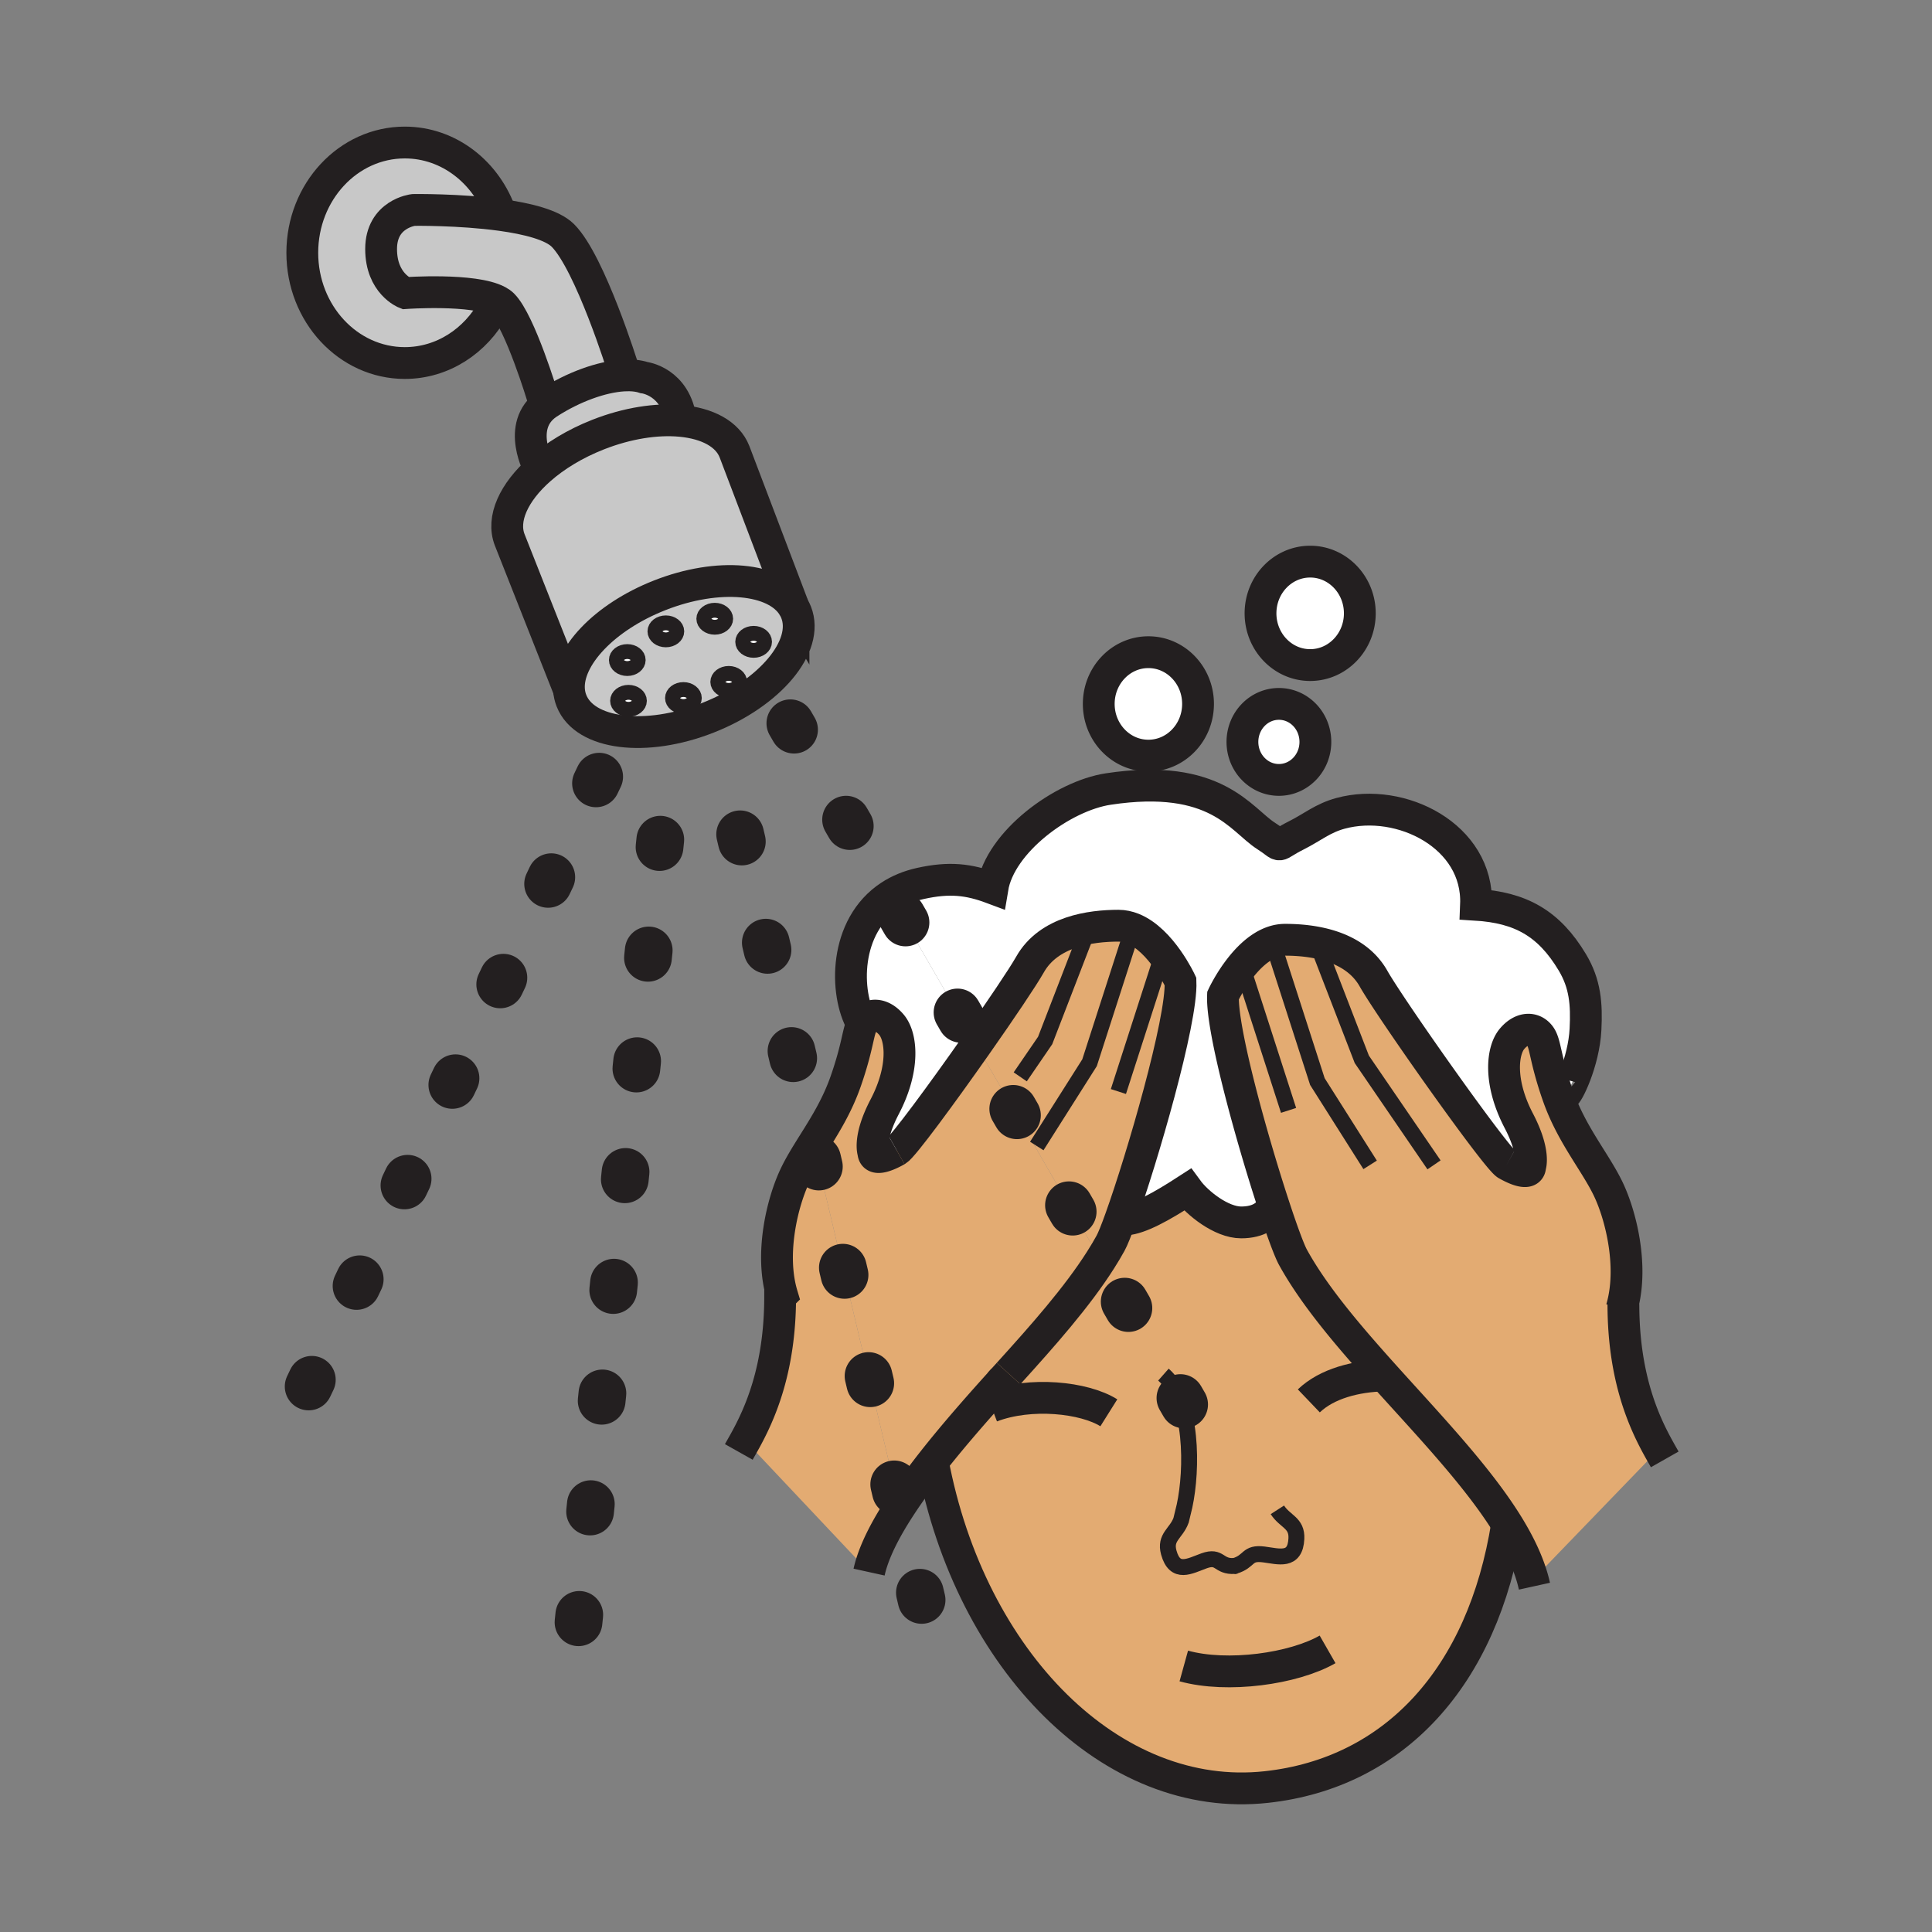 <?xml version="1.0"?><svg xmlns="http://www.w3.org/2000/svg" width="850.394" height="850.394" viewBox="0 0 850.394 850.394" overflow="visible"><rect x="0" y="0" width="850.394" height="850.394" fill="#808080" stroke="none"/><path d="M314.61 268.61c2.65 0 4.81 1.68 4.81 3.74 0 2.07-2.16 3.74-4.81 3.74-2.66 0-4.82-1.67-4.82-3.74 0-2.06 2.16-3.74 4.82-3.74zM331.72 278.77c2.66 0 4.81 1.67 4.81 3.74 0 2.06-2.15 3.75-4.81 3.75-2.66 0-4.81-1.69-4.81-3.75 0-2.07 2.15-3.74 4.81-3.74zM320.76 296.41c2.66 0 4.81 1.68 4.81 3.74 0 2.07-2.15 3.75-4.81 3.75-2.66 0-4.82-1.68-4.82-3.75 0-2.06 2.16-3.74 4.82-3.74zM300.82 303.51c2.66 0 4.81 1.68 4.81 3.75 0 2.07-2.15 3.74-4.81 3.74-2.66 0-4.82-1.67-4.82-3.74 0-2.07 2.16-3.75 4.82-3.75zM276.64 304.73c2.66 0 4.81 1.68 4.81 3.74 0 2.07-2.15 3.75-4.81 3.75-2.66 0-4.81-1.68-4.81-3.75 0-2.06 2.15-3.74 4.81-3.74zM276.11 286.79c2.66 0 4.81 1.67 4.81 3.74 0 2.07-2.15 3.74-4.81 3.74-2.66 0-4.81-1.67-4.81-3.74 0-2.07 2.15-3.74 4.81-3.74z" fill="#fff"></path><path d="M609.2 605.44c-15.8-17.57-30.73-35.061-40.061-51.99-1.63-2.95-4.819-11.58-8.54-22.95-9.649-29.41-22.92-77.16-22.279-92.26 0 0 11.38-24.59 27.31-24.59 12.26 0 30.72 2.53 38.95 17.1 7.63 13.5 54.07 79.23 58.65 81.79 5.5 3.11 10.149 4.32 10.279.87 0 0 2.391-5.98-5-20.11-8.95-17.14-7.319-30.92-2.95-36.06 4.341-5.13 9.33-4.98 12.08-1.561 2.771 3.391 2.13 9.561 8.13 26.641 5.98 17.09 16.33 29.029 22.091 40.979 5.52 11.48 10.84 33.01 6.46 50.67l.239.061c0 32.85 9.421 52.58 15.65 63.819L676 694l-1.55.45c-2.23-7.71-6.08-15.59-11.061-23.601C650.17 649.6 629 627.47 609.2 605.44z" fill="#e3ab72" class="aac-skin-fill"></path><path d="M498.61 408.73c-2-.8-4.11-1.27-6.301-1.27-12.25 0-30.72 2.53-38.939 17.09-3.15 5.58-12.93 20.08-23.66 35.36l-37.9-65.57c3.73-2.44 8.16-4.33 13.36-5.48 12.75-2.82 21.21-1.82 31.66 2.09 3.37-20.42 30.87-40.6 50.99-43.65 47.58-7.22 58.319 13.53 69.439 20.63 8.221 5.25 3.17 4.85 13.391-.26 6.949-3.49 11.58-7.55 19.42-9.67 26.54-7.18 60.85 9.97 59.62 40.24 19.449 1.22 32.01 7.99 42.409 25.37 5.631 9.42 6.341 18.28 5.78 29.44-.71 14.5-8.16 29.351-9.04 28.61l-3.07.66c-6-17.08-5.359-23.25-8.13-26.641-2.75-3.42-7.739-3.569-12.08 1.561-4.369 5.14-6 18.92 2.95 36.06 7.391 14.13 5 20.11 5 20.11-.13 3.45-4.779 2.24-10.279-.87-4.58-2.56-51.021-68.29-58.65-81.79-8.23-14.57-26.69-17.1-38.95-17.1-15.93 0-27.31 24.59-27.31 24.59-.641 15.1 12.63 62.85 22.279 92.26l-.199.07c-2.011 4.199-6.271 7.489-14.091 7.489-8.739 0-19.369-8.529-23.649-14.39-11.74 7.62-20.91 12.62-27.16 13.11l-2.25-.5c9.38-26.11 27.11-86.83 26.37-104.23 0 .001-8.46-18.289-21.01-23.319z" fill="#fff"></path><path d="M543.46 689.28c-.18.05-.36.1-.55.149l1.24-.21-.69.061zm-59.02-134.7c1.56-2.45 3.02-4.89 4.359-7.32.99-1.79 2.55-5.67 4.45-10.979l2.25.5c6.25-.49 15.42-5.49 27.16-13.11 4.28 5.86 14.91 14.39 23.649 14.39 7.82 0 12.08-3.29 14.091-7.489l.199-.07c3.721 11.37 6.91 20 8.54 22.95 9.33 16.93 24.261 34.42 40.061 51.99C629 627.47 650.17 649.6 663.39 670.85h-.01c-10.68 67.42-49.71 109.56-105.9 115.73-68.03 7.48-130.38-55.28-146.91-143.24 9.88-12.56 20.99-25.08 31.06-36.229l2.3-2.54c15.25-16.831 30.13-33.641 40.51-49.991z" fill="#e3ab72" class="aac-skin-fill"></path><path d="M576.69 247.21c12.06 0 21.85 10.19 21.85 22.76 0 12.57-9.79 22.77-21.85 22.77-12.07 0-21.86-10.2-21.86-22.77s9.79-22.76 21.86-22.76zM562.93 309.83c8.87 0 16.051 7.49 16.051 16.73s-7.181 16.73-16.051 16.73-16.06-7.49-16.06-16.73 7.19-16.73 16.06-16.73zM505.48 287.07c12.069 0 21.85 10.2 21.85 22.77s-9.78 22.76-21.85 22.76c-12.07 0-21.851-10.19-21.851-22.76.001-12.57 9.781-22.77 21.851-22.77z" fill="#fff"></path><path d="M519.62 432.05c.74 17.4-16.99 78.12-26.37 104.23-1.9 5.31-3.46 9.189-4.45 10.979-1.34 2.431-2.8 4.87-4.359 7.32l-28.771-49.76.68-.391 23.23-36.66 19.03-59.04c12.55 5.032 21.01 23.322 21.01 23.322z" fill="#e3ab72" class="aac-skin-fill"></path><path d="M498.61 408.73l-19.03 59.04-23.23 36.66-.68.391-25.96-44.91c10.73-15.28 20.51-29.78 23.66-35.36 8.22-14.56 26.689-17.09 38.939-17.09 2.191-.001 4.301.469 6.301 1.269z" fill="#e3ab72" class="aac-skin-fill"></path><path d="M410.57 643.34c-5.33 6.78-10.31 13.57-14.57 20.15l-37.96-160.13c4.97-7.91 10.4-16.57 14.14-27.23 5.37-15.31 5.41-21.86 7.36-25.5.23-.42.47-.81.76-1.16 2.76-3.399 7.74-3.56 12.09 1.58 4.37 5.141 5.99 18.92-2.96 36.061-7.39 14.12-5 20.109-5 20.109.13 3.45 4.79 2.221 10.28-.87 2.69-1.51 19.79-24.76 35-46.439l25.96 44.91 28.771 49.76c-10.381 16.35-25.261 33.16-40.511 49.99l-2.3 2.54c-10.07 11.149-21.18 23.669-31.06 36.229z" fill="#e3ab72" class="aac-skin-fill"></path><path d="M391.81 394.34l37.9 65.57c-15.21 21.68-32.31 44.93-35 46.439-5.49 3.091-10.15 4.32-10.28.87 0 0-2.39-5.989 5-20.109 8.95-17.141 7.33-30.92 2.96-36.061-4.35-5.14-9.33-4.979-12.09-1.58a7.3 7.3 0 0 0-.76 1.16l-.13-.07c-7.7-13.339-8.03-42.899 12.4-56.219z" fill="#fff"></path><path d="M358.04 503.36L396 663.49c-6.67 10.26-11.6 20.029-13.46 28.49l-54.55-57.87c6.21-11.32 15.4-30.96 15.4-63.38l.82-.801c-5.4-18.02.11-40.87 5.88-52.819 2.16-4.49 4.97-8.99 7.95-13.75z" fill="#e3ab72" class="aac-skin-fill"></path><path d="M250.45 303.64c-1.06-14.29 15.45-31.98 39.93-41.61 25.79-10.15 51.21-7.72 58.89 5.13.45.75.84 1.54 1.16 2.37 5.87 14.89-11.52 35.67-38.84 46.41-27.31 10.75-54.19 7.39-60.05-7.5-.61-1.54-.97-3.15-1.09-4.8zm86.08-21.13c0-2.07-2.15-3.74-4.81-3.74-2.66 0-4.81 1.67-4.81 3.74 0 2.06 2.15 3.75 4.81 3.75 2.66 0 4.81-1.69 4.81-3.75zm-10.96 17.64c0-2.06-2.15-3.74-4.81-3.74-2.66 0-4.82 1.68-4.82 3.74 0 2.07 2.16 3.75 4.82 3.75s4.81-1.68 4.81-3.75zm-6.15-27.8c0-2.06-2.16-3.74-4.81-3.74-2.66 0-4.82 1.68-4.82 3.74 0 2.07 2.16 3.74 4.82 3.74 2.65 0 4.81-1.67 4.81-3.74zm-13.79 34.91c0-2.07-2.15-3.75-4.81-3.75-2.66 0-4.82 1.68-4.82 3.75 0 2.07 2.16 3.74 4.82 3.74s4.81-1.67 4.81-3.74zm-7.73-29.36c0-2.07-2.16-3.74-4.82-3.74-2.65 0-4.81 1.67-4.81 3.74 0 2.07 2.16 3.74 4.81 3.74 2.66 0 4.82-1.67 4.82-3.74zm-16.45 30.57c0-2.06-2.15-3.74-4.81-3.74-2.66 0-4.81 1.68-4.81 3.74 0 2.07 2.15 3.75 4.81 3.75 2.66 0 4.81-1.68 4.81-3.75zm-.53-17.94c0-2.07-2.15-3.74-4.81-3.74-2.66 0-4.81 1.67-4.81 3.74 0 2.07 2.15 3.74 4.81 3.74 2.66 0 4.81-1.67 4.81-3.74z" fill="#c8c8c8"></path><path d="M237.6 206.6c6.72-5.94 15.49-11.31 25.63-15.3 12.99-5.11 25.89-7.04 36.47-6.04 11.67 1.1 20.52 5.73 23.59 13.54l25.98 68.36c-7.68-12.85-33.1-15.28-58.89-5.13-24.48 9.63-40.99 27.32-39.93 41.61l-26.06-65.93c-3.68-9.36 1.82-21.05 13.21-31.11z" fill="#c8c8c8"></path><path d="M293.08 274.16c2.66 0 4.82 1.67 4.82 3.74 0 2.07-2.16 3.74-4.82 3.74-2.65 0-4.81-1.67-4.81-3.74 0-2.07 2.16-3.74 4.81-3.74z" fill="#fff"></path><path d="M299.7 185.26c-10.58-1-23.48.93-36.47 6.04-10.14 3.99-18.91 9.36-25.63 15.3-.2-.35-10.68-19.15 3.2-28.8.18-.13.36-.25.55-.37 10.97-7.1 23.46-11.59 33.11-12.16 3.42-.2 6.48.09 9 .93 0 0 14.01 1.61 16.24 19.06z" fill="#c8c8c8"></path><path d="M274.24 162.19l.22 3.08c-9.65.57-22.14 5.06-33.11 12.16-.19.12-.37.24-.55.37l-1.86-2.77s-10.02-33.29-17.64-40.91c-.58-.57-1.31-1.09-2.17-1.55-10.57-5.71-40.71-3.56-40.71-3.56s-10.67-4.12-10.67-19.4c0-15.59 14.24-17.2 14.24-17.2s20.2-.3 38.6 2.24c11.61 1.6 22.51 4.33 27.17 8.99 12.03 12.03 26.48 58.55 26.48 58.55z" fill="#c8c8c8"></path><path d="M220.59 94.64v.01c-18.4-2.54-38.6-2.24-38.6-2.24s-14.24 1.61-14.24 17.2c0 15.28 10.67 19.4 10.67 19.4s30.14-2.15 40.71 3.56l-1.94 3.1c-7.82 14.42-22.37 24.12-39.01 24.12-24.92 0-45.12-21.73-45.12-48.53 0-26.81 20.2-48.53 45.12-48.53 19.49 0 36.1 13.29 42.41 31.91z" fill="#c8c8c8"></path><g fill="none" stroke="#231f20"><path d="M274.24 162.19s-14.45-46.52-26.48-58.55c-4.66-4.66-15.56-7.39-27.17-8.99-18.4-2.54-38.6-2.24-38.6-2.24s-14.24 1.61-14.24 17.2c0 15.28 10.67 19.4 10.67 19.4s30.14-2.15 40.71 3.56c.86.46 1.59.98 2.17 1.55 7.62 7.62 17.64 40.91 17.64 40.91" stroke-width="14"></path><path d="M217.19 135.67c-7.82 14.42-22.37 24.12-39.01 24.12-24.92 0-45.12-21.73-45.12-48.53 0-26.81 20.2-48.53 45.12-48.53 19.49 0 36.1 13.29 42.41 31.91M349.27 267.16c.45.75.84 1.54 1.16 2.37 5.87 14.89-11.52 35.67-38.84 46.41-27.31 10.75-54.19 7.39-60.05-7.5-.61-1.54-.97-3.15-1.09-4.8-1.06-14.29 15.45-31.98 39.93-41.61 25.79-10.15 51.21-7.72 58.89 5.13z" stroke-width="14"></path><path d="M250.52 303.81l-.07-.17-26.06-65.93c-3.68-9.36 1.82-21.05 13.21-31.11 6.72-5.94 15.49-11.31 25.63-15.3 12.99-5.11 25.89-7.04 36.47-6.04 11.67 1.1 20.52 5.73 23.59 13.54l25.98 68.36.04.11" stroke-width="14"></path><path d="M237.6 206.61v-.01c-.2-.35-10.68-19.15 3.2-28.8.18-.13.36-.25.55-.37 10.97-7.1 23.46-11.59 33.11-12.16 3.42-.2 6.48.09 9 .93 0 0 14.01 1.61 16.24 19.06v.03" stroke-width="14"></path><path d="M280.92 290.53c0 2.07-2.15 3.74-4.81 3.74-2.66 0-4.81-1.67-4.81-3.74 0-2.07 2.15-3.74 4.81-3.74 2.66 0 4.81 1.67 4.81 3.74zM281.45 308.47c0 2.07-2.15 3.75-4.81 3.75-2.66 0-4.81-1.68-4.81-3.75 0-2.06 2.15-3.74 4.81-3.74 2.66 0 4.81 1.68 4.81 3.74zM297.9 277.9c0 2.07-2.16 3.74-4.82 3.74-2.65 0-4.81-1.67-4.81-3.74 0-2.07 2.16-3.74 4.81-3.74 2.66 0 4.82 1.67 4.82 3.74zM305.63 307.26c0 2.07-2.15 3.74-4.81 3.74-2.66 0-4.82-1.67-4.82-3.74 0-2.07 2.16-3.75 4.82-3.75s4.81 1.68 4.81 3.75zM325.57 300.15c0 2.07-2.15 3.75-4.81 3.75-2.66 0-4.82-1.68-4.82-3.75 0-2.06 2.16-3.74 4.82-3.74s4.81 1.68 4.81 3.74zM319.42 272.35c0 2.07-2.16 3.74-4.81 3.74-2.66 0-4.82-1.67-4.82-3.74 0-2.06 2.16-3.74 4.82-3.74 2.65 0 4.81 1.68 4.81 3.74zM336.53 282.51c0 2.06-2.15 3.75-4.81 3.75-2.66 0-4.81-1.69-4.81-3.75 0-2.07 2.15-3.74 4.81-3.74 2.66 0 4.81 1.67 4.81 3.74z" stroke-width="6.535"></path><path stroke-width="21" stroke-linecap="round" stroke-linejoin="round" stroke-dasharray="3.267 45.743" d="M263.74 341.86L116.22 651.49M290.64 369.6L254.3 717.28M325.78 367.23l32.26 136.13L396 663.49l12.19 51.44M347.88 318.35l43.93 75.99 37.9 65.57 25.96 44.91 28.77 49.76 41.65 72.05"></path><path d="M521.06 733.3c19.23 5.32 48.36 1.25 63.29-7.31M663.38 670.85c-10.68 67.42-49.71 109.56-105.9 115.73-68.03 7.48-130.38-55.28-146.91-143.24l-.12-.649" stroke-width="14"></path><path d="M543.46 689.28c6.85-2.061 5.14-6.05 12.82-5.07 6.64.86 13.83 3.33 14.34-6.94.34-7.09-4.97-7.42-8.37-12.699M543.46 689.28c.22-.021.45-.04.69-.061l-1.24.21c.19-.049.37-.099.55-.149z" stroke-width="7"></path><path d="M512.1 605.05c12.98 11.44 12.761 41.69 9.29 57.811l-1.52 6.3c-2.16 5.87-7.29 7.35-5.42 14.2 2.729 9.92 9.22 5.939 15.52 3.659 7.24-2.609 6.13 2.761 13.49 2.261" stroke-width="7"></path><path d="M488.07 621.86c-10.801-6.78-34.49-9.351-51.74-2.75M609.21 605.44h-.01c-12.41.29-25.141 3.569-33.101 11.18" stroke-width="14"></path><path d="M394.71 506.35c-5.49 3.091-10.15 4.32-10.28.87 0 0-2.39-5.989 5-20.109 8.95-17.141 7.33-30.92 2.96-36.061-4.35-5.14-9.33-4.979-12.09-1.58a7.3 7.3 0 0 0-.76 1.16c-1.95 3.64-1.99 10.19-7.36 25.5-3.74 10.66-9.17 19.32-14.14 27.23-2.98 4.76-5.79 9.26-7.95 13.75-5.77 11.949-11.28 34.8-5.88 52.819l-.82.801c0 32.42-9.19 52.06-15.4 63.38-1.04 1.88-1.99 3.54-2.8 4.979" stroke-width="14" stroke-miterlimit="10"></path><path d="M443.93 604.57c15.25-16.83 30.13-33.641 40.511-49.99 1.56-2.45 3.02-4.89 4.359-7.32.99-1.79 2.55-5.67 4.45-10.979 9.38-26.11 27.11-86.83 26.37-104.23 0 0-8.46-18.29-21.01-23.32-2-.8-4.11-1.27-6.301-1.27-12.25 0-30.72 2.53-38.939 17.09-3.15 5.58-12.93 20.08-23.66 35.36-15.21 21.68-32.31 44.93-35 46.439M439.97 608.93c.55-.609 1.101-1.21 1.66-1.819" stroke-width="14" stroke-miterlimit="10"></path><path d="M382.54 691.98c1.86-8.461 6.79-18.23 13.46-28.49 4.26-6.58 9.24-13.37 14.57-20.15 9.88-12.56 20.99-25.08 31.06-36.229l2.3-2.54M714.56 574.03c0 32.85 9.421 52.58 15.65 63.819.94 1.7 1.8 3.2 2.55 4.521M663.23 512.54c5.5 3.11 10.149 4.32 10.279.87 0 0 2.391-5.98-5-20.11-8.95-17.14-7.319-30.92-2.95-36.06 4.341-5.13 9.33-4.98 12.08-1.561 2.771 3.391 2.13 9.561 8.13 26.641 5.98 17.09 16.33 29.029 22.091 40.979 5.52 11.48 10.84 33.01 6.46 50.67-.181.73-.37 1.45-.59 2.17M675.4 698.18a59.8 59.8 0 0 0-.95-3.729c-2.23-7.71-6.08-15.59-11.061-23.601C650.17 649.6 629 627.47 609.2 605.44c-15.8-17.57-30.73-35.061-40.061-51.99-1.63-2.95-4.819-11.58-8.54-22.95-9.649-29.41-22.92-77.16-22.279-92.26 0 0 11.38-24.59 27.31-24.59 12.26 0 30.72 2.53 38.95 17.1 7.63 13.5 54.07 79.23 58.65 81.79M527.33 309.84c0 12.57-9.78 22.76-21.85 22.76-12.07 0-21.851-10.19-21.851-22.76 0-12.57 9.78-22.77 21.851-22.77 12.07 0 21.85 10.2 21.85 22.77zM598.54 269.97c0 12.57-9.79 22.77-21.85 22.77-12.07 0-21.86-10.2-21.86-22.77s9.79-22.76 21.86-22.76c12.06 0 21.85 10.19 21.85 22.76zM578.98 326.56c0 9.24-7.181 16.73-16.051 16.73s-16.06-7.49-16.06-16.73 7.189-16.73 16.06-16.73 16.051 7.49 16.051 16.73z" stroke-width="14" stroke-miterlimit="10"></path><path d="M495.5 536.78c6.25-.49 15.42-5.49 27.16-13.11 4.28 5.86 14.91 14.39 23.649 14.39 7.82 0 12.08-3.29 14.091-7.489M379.41 450.56c-7.7-13.34-8.03-42.899 12.4-56.22 3.73-2.44 8.16-4.33 13.36-5.48 12.75-2.82 21.21-1.82 31.66 2.09 3.37-20.42 30.87-40.6 50.99-43.65 47.58-7.22 58.319 13.53 69.439 20.63 8.221 5.25 3.17 4.85 13.391-.26 6.949-3.49 11.58-7.55 19.42-9.67 26.54-7.18 60.85 9.97 59.62 40.24 19.449 1.22 32.01 7.99 42.409 25.37 5.631 9.42 6.341 18.28 5.78 29.44-.71 14.5-8.16 29.351-9.04 28.61" stroke-width="14"></path><path stroke-width="7" stroke-miterlimit="10" d="M479.11 408.57l-19.08 49.42-10.96 16M498.66 408.57l-.05.16-19.03 59.04-23.23 36.66M511.36 421.26l-19.08 59.19M580.34 416.86l19.08 49.42 31.78 46.45M560.79 416.86l19.07 59.2 23.22 36.67M548.1 429.56l19.08 59.19"></path></g><path fill="none" d="M0 0h850.394v850.394H0z"></path></svg>